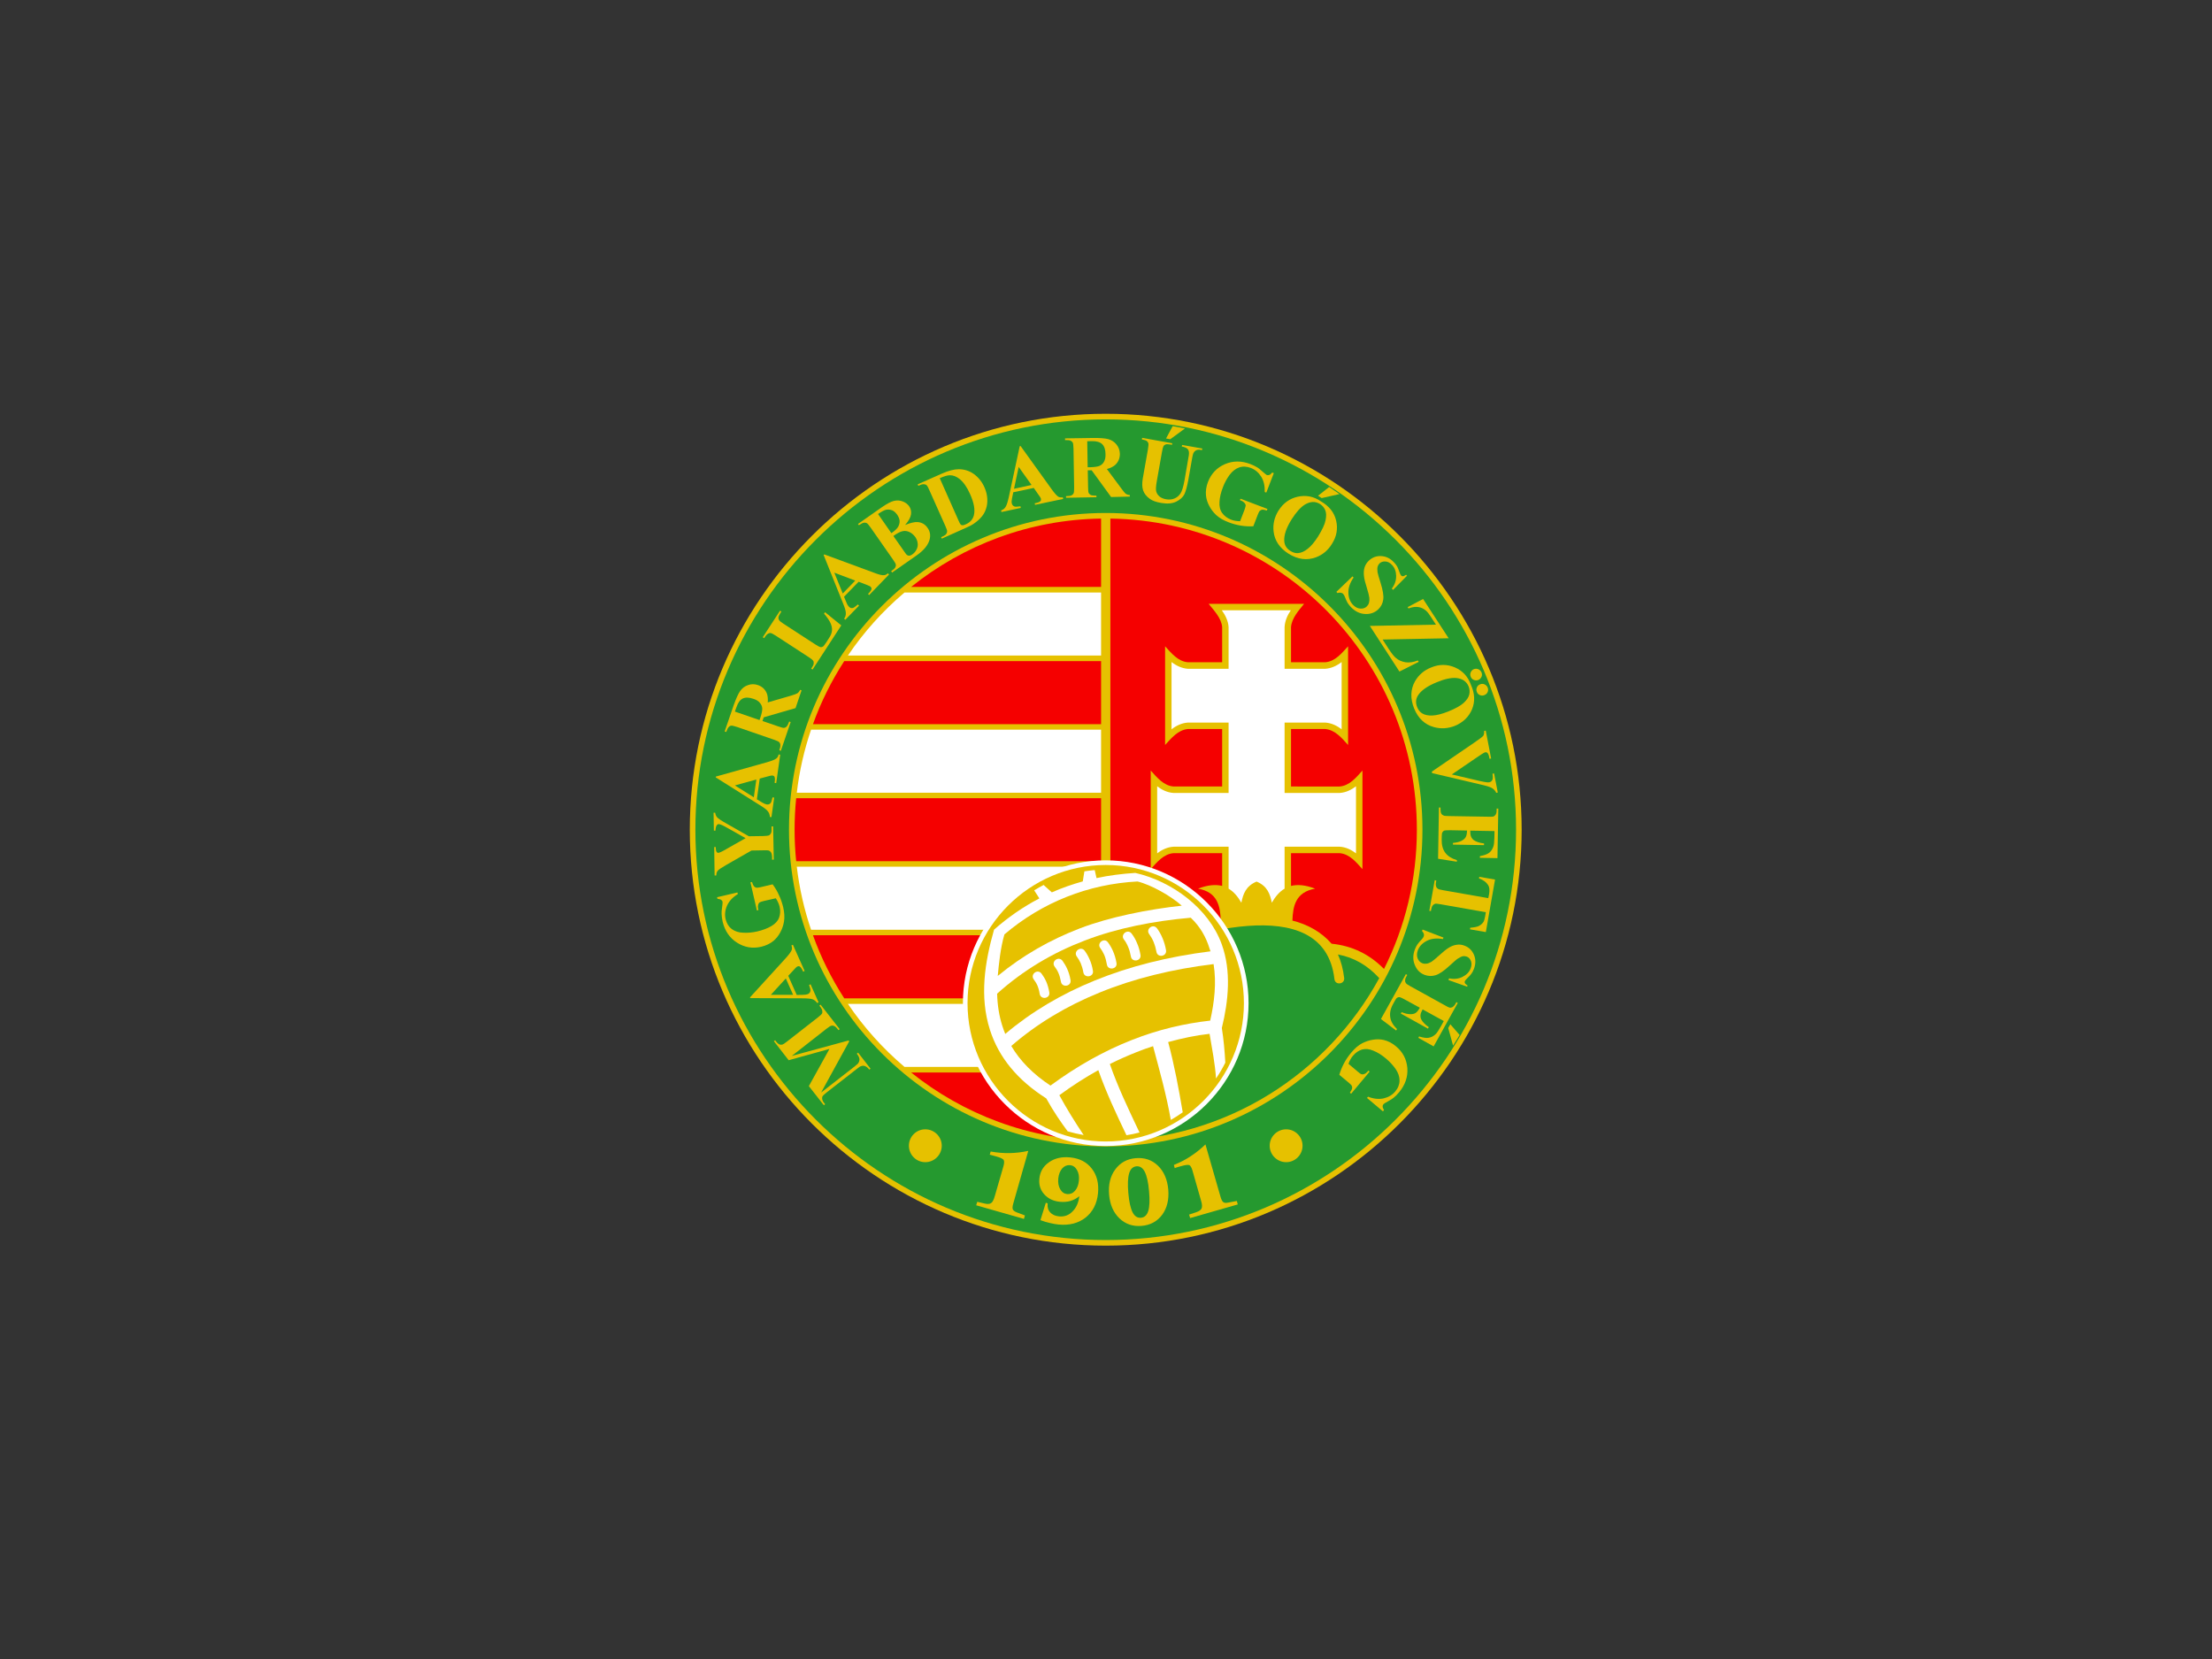 <?xml version="1.0" encoding="UTF-8" standalone="no"?>
<svg
   xmlns:dc="http://purl.org/dc/elements/1.1/"
   xmlns:cc="http://creativecommons.org/ns#"
   xmlns:rdf="http://www.w3.org/1999/02/22-rdf-syntax-ns#"
   xmlns:svg="http://www.w3.org/2000/svg"
   xmlns="http://www.w3.org/2000/svg"
   viewBox="0 0 1066.667 800"
   height="800"
   width="1066.667"
   xml:space="preserve"
   id="svg2"
   version="1.1"><rect x="0" y="0" width="1066.667" height="800" fill="#333333" stroke="none"/><defs
     id="defs6"><clipPath
       id="clipPath18"
       clipPathUnits="userSpaceOnUse"><path
         id="path16"
         d="M 0,600 H 800 V 0 H 0 Z" /></clipPath></defs><g
     transform="matrix(1.333,0,0,-1.333,0,800)"
     id="g10"><g
       id="g12"><g
         clip-path="url(#clipPath18)"
         id="g14"><g
           transform="translate(400,149.534)"
           id="g20"><path
             id="path22"
             style="fill:#e6c100;fill-opacity:1;fill-rule:nonzero;stroke:none"
             d="m 0,0 c 82.857,0 150.465,67.608 150.465,150.466 0,82.857 -67.608,150.466 -150.465,150.466 -82.857,0 -150.465,-67.609 -150.465,-150.466 C -150.465,67.608 -82.857,0 0,0" /></g><g
           transform="translate(400,151.56)"
           id="g24"><path
             id="path26"
             style="fill:#25992f;fill-opacity:1;fill-rule:nonzero;stroke:none"
             d="m 0,0 c 81.749,0 148.441,66.691 148.441,148.44 0,81.749 -66.692,148.441 -148.441,148.441 -81.749,0 -148.44,-66.692 -148.44,-148.441 C -148.44,66.691 -81.749,0 0,0" /></g><g
           transform="translate(400,185.422)"
           id="g28"><path
             id="path30"
             style="fill:#e6c100;fill-opacity:1;fill-rule:nonzero;stroke:none"
             d="m 0,0 c 63.099,0 114.578,51.479 114.578,114.578 0,63.099 -51.479,114.579 -114.578,114.579 -63.098,0 -114.579,-51.48 -114.579,-114.579 C -114.579,51.479 -63.098,0 0,0" /></g><g
           transform="translate(498.947,246.303)"
           id="g32"><path
             id="path34"
             style="fill:#25992f;fill-opacity:1;fill-rule:nonzero;stroke:none"
             d="M 0,0 C -18.842,-34.587 -55.264,-58.206 -97.266,-58.855 V 6.077 c 1.873,0.535 4.358,1.339 7.3,2.331 18.459,6.345 69.94,24.537 73.761,-8.789 0.267,-2.294 3.784,-1.873 3.517,0.42 -0.382,3.248 -1.147,6.076 -2.255,8.523 C -8.98,7.453 -4.127,4.51 0,0" /></g><g
           transform="translate(401.682,412.553)"
           id="g36"><path
             id="path38"
             style="fill:#f50000;fill-opacity:1;fill-rule:nonzero;stroke:none"
             d="m 0,0 c 61.379,-0.917 110.871,-50.983 110.871,-112.553 0,-18.115 -4.28,-35.239 -11.885,-50.372 -5.236,5.312 -11.504,8.37 -18.957,9.134 -3.783,4.319 -8.636,6.957 -14.179,8.371 0.191,5.121 1.07,10.279 8.216,11.541 -3.552,1.377 -6.381,1.566 -8.712,0.994 v 11.847 h 17.542 c 3.63,-0.267 6.038,-3.287 8.293,-5.77 v 35.657 c -2.255,-2.484 -4.663,-5.503 -8.293,-5.771 H 65.354 v 20.791 h 12.344 c 3.63,-0.306 6.038,-3.287 8.294,-5.771 v 35.696 c -2.294,-2.484 -4.664,-5.503 -8.294,-5.771 H 65.354 v 12.727 c 0.267,3.248 2.79,6.038 4.738,8.408 H 35.543 c 1.912,-2.37 4.625,-5.16 4.893,-8.408 V -51.977 H 28.091 c -3.631,0.268 -6.001,3.287 -8.294,5.771 v -35.696 c 2.293,2.484 4.663,5.465 8.294,5.771 H 40.436 V -96.922 H 22.893 c -3.631,0.268 -6.039,3.287 -8.293,5.771 v -35.657 c 2.254,2.483 4.662,5.503 8.293,5.77 h 17.543 v -11.847 c -2.332,0.572 -5.161,0.383 -8.715,-0.994 7.147,-1.262 8.026,-6.459 8.217,-11.58 -12.536,-2.14 -25.11,-6.23 -33.708,-9.058 -2.447,-0.765 -4.548,-1.452 -6.23,-1.987 z" /></g><g
           transform="translate(329.602,387.826)"
           id="g40"><path
             id="path42"
             style="fill:#f50000;fill-opacity:1;fill-rule:nonzero;stroke:none"
             d="M 0,0 C 18.88,15.134 42.728,24.345 68.717,24.727 V 0 Z" /></g><g
           transform="translate(306.747,363.022)"
           id="g44"><path
             id="path46"
             style="fill:#ffffff;fill-opacity:1;fill-rule:nonzero;stroke:none"
             d="M 0,0 C 5.733,8.484 12.65,16.166 20.447,22.778 H 91.572 V 0 Z" /></g><g
           transform="translate(294.097,338.18)"
           id="g48"><path
             id="path50"
             style="fill:#f50000;fill-opacity:1;fill-rule:nonzero;stroke:none"
             d="m 0,0 c 2.904,8.103 6.726,15.708 11.313,22.816 h 92.909 l 0,-22.816 z" /></g><g
           transform="translate(288.25,313.377)"
           id="g52"><path
             id="path54"
             style="fill:#ffffff;fill-opacity:1;fill-rule:nonzero;stroke:none"
             d="M 0,0 C 0.917,7.873 2.675,15.517 5.16,22.816 H 110.069 V 0 Z" /></g><g
           transform="translate(288.021,288.611)"
           id="g56"><path
             id="path58"
             style="fill:#f50000;fill-opacity:1;fill-rule:nonzero;stroke:none"
             d="m 0,0 c -0.382,3.745 -0.573,7.566 -0.573,11.389 0,3.821 0.191,7.643 0.573,11.389 H 110.298 V 0 Z" /></g><g
           transform="translate(293.409,263.808)"
           id="g60"><path
             id="path62"
             style="fill:#ffffff;fill-opacity:1;fill-rule:nonzero;stroke:none"
             d="M 0,0 C -2.484,7.3 -4.242,14.942 -5.16,22.815 H 104.91 V 0 Z" /></g><g
           transform="translate(305.41,239.004)"
           id="g64"><path
             id="path66"
             style="fill:#f50000;fill-opacity:1;fill-rule:nonzero;stroke:none"
             d="M 0,0 C -4.586,7.108 -8.408,14.715 -11.313,22.816 H 92.909 L 92.909,0 Z" /></g><g
           transform="translate(327.194,214.199)"
           id="g68"><path
             id="path70"
             style="fill:#ffffff;fill-opacity:1;fill-rule:nonzero;stroke:none"
             d="M 0,0 C -7.797,6.613 -14.714,14.295 -20.447,22.779 H 71.125 V 0 Z" /></g><g
           transform="translate(398.319,187.447)"
           id="g72"><path
             id="path74"
             style="fill:#f50000;fill-opacity:1;fill-rule:nonzero;stroke:none"
             d="M 0,0 C -25.989,0.382 -49.837,9.592 -68.717,24.727 H 0 Z" /></g><g
           transform="translate(400,185.574)"
           id="g76"><path
             id="path78"
             style="fill:#ffffff;fill-opacity:1;fill-rule:nonzero;stroke:none"
             d="m 0,0 c 28.436,0 51.672,23.199 51.672,51.671 0,28.434 -23.236,51.672 -51.672,51.672 -28.435,0 -51.671,-23.238 -51.671,-51.672 C -51.671,23.199 -28.435,0 0,0" /></g><g
           transform="translate(400,187.217)"
           id="g80"><path
             id="path82"
             style="fill:#e6c100;fill-opacity:1;fill-rule:nonzero;stroke:none"
             d="m 0,0 c 27.518,0 49.99,22.473 49.99,50.028 0,27.517 -22.472,49.99 -49.99,49.99 -27.517,0 -49.99,-22.473 -49.99,-49.99 C -49.99,22.473 -27.517,0 0,0" /></g><g
           transform="translate(410.701,284.369)"
           id="g84"><path
             id="path86"
             style="fill:#ffffff;fill-opacity:1;fill-rule:nonzero;stroke:none"
             d="m 0,0 c 13.186,-2.981 26.562,-12.766 31.263,-25.799 3.516,-9.706 2.446,-20.484 0.038,-30.306 0.65,-4.088 1.032,-8.332 1.262,-12.536 -0.995,-1.987 -2.103,-3.898 -3.364,-5.732 -0.344,5.427 -1.453,10.816 -2.332,16.166 -5.083,-0.572 -9.783,-1.566 -14.981,-2.981 2.255,-8.408 3.822,-16.855 5.274,-25.416 -1.375,-0.994 -2.828,-1.91 -4.318,-2.751 -1.567,9.019 -4.052,17.81 -6.421,26.676 -2.141,-0.687 -3.86,-1.3 -6.038,-2.178 -3.172,-1.261 -6.383,-2.675 -9.594,-4.281 2.867,-8.216 6.574,-15.974 10.242,-23.733 l 0.498,-1.031 c -1.567,-0.421 -3.134,-0.727 -4.74,-0.994 v 0.038 c -3.631,7.605 -7.261,15.249 -10.165,23.504 -4.701,-2.599 -9.402,-5.619 -14.103,-9.058 2.675,-4.93 5.656,-9.707 8.79,-14.408 -1.949,0.343 -3.898,0.802 -5.77,1.338 -2.255,3.019 -5.007,6.955 -7.759,11.923 -10.395,6.612 -17.16,14.791 -20.37,24.804 -3.822,12.001 -1.873,24.422 1.49,36.232 4.969,4.394 10.51,8.254 16.396,11.312 l -1.873,2.904 c 1.108,0.688 2.255,1.338 3.402,1.95 l 2.981,-2.676 c 3.63,1.605 7.376,2.904 11.197,3.975 l 0.574,3.63 c 1.261,0.192 2.484,0.344 3.745,0.459 l 0.65,-2.904 C -9.593,-0.918 -4.893,-0.306 0,0" /></g><g
           transform="translate(365.833,221.767)"
           id="g88"><path
             id="path90"
             style="fill:#e6c100;fill-opacity:1;fill-rule:nonzero;stroke:none"
             d="m 0,0 c 3.21,-5.427 7.911,-10.204 14.179,-14.331 9.86,7.262 19.682,12.649 29.39,16.473 9.555,3.783 19.071,5.999 28.397,7.031 1.49,6.65 2.33,13.644 1.222,20.447 C 58.13,27.785 44.333,24.384 31.989,19.339 19.95,14.447 9.249,8.026 0,0" /></g><g
           transform="translate(360.711,240.685)"
           id="g92"><path
             id="path94"
             style="fill:#e6c100;fill-opacity:1;fill-rule:nonzero;stroke:none"
             d="m 0,0 c 0.115,-4.166 0.727,-8.026 1.873,-11.619 0.306,-0.993 0.688,-1.986 1.07,-2.943 9.44,7.988 20.294,14.409 32.409,19.339 12.573,5.121 26.562,8.637 41.849,10.548 -0.114,0.306 -0.229,0.65 -0.344,0.956 -1.299,4.281 -3.44,7.988 -6.803,11.198 C 56.64,26.294 43.377,23.733 31.607,19.186 20.141,14.791 9.517,8.561 0,0" /></g><g
           transform="translate(406.574,260.291)"
           id="g96"><path
             id="path98"
             style="fill:#ffffff;fill-opacity:1;fill-rule:nonzero;stroke:none"
             d="M 0,0 C -1.377,1.835 1.414,3.975 2.789,2.141 3.516,1.186 4.242,0 4.814,-1.452 5.35,-2.675 5.732,-4.051 6,-5.58 6.383,-7.873 2.865,-8.408 2.521,-6.115 2.292,-4.854 1.986,-3.745 1.566,-2.752 1.107,-1.643 0.572,-0.687 0,0" /></g><g
           transform="translate(363.349,262.126)"
           id="g100"><path
             id="path102"
             style="fill:#e6c100;fill-opacity:1;fill-rule:nonzero;stroke:none"
             d="m 0,0 c -1.452,-5.007 -1.987,-10.625 -2.408,-15.021 9.096,7.492 19.033,13.11 29.696,17.2 10.893,4.165 24.69,6.879 36.881,8.217 -4.014,3.553 -11.122,7.566 -16.014,8.751 C 30.384,18.229 13.644,11.618 0,0" /></g><g
           transform="translate(415.746,262.202)"
           id="g104"><path
             id="path106"
             style="fill:#ffffff;fill-opacity:1;fill-rule:nonzero;stroke:none"
             d="M 0,0 C -1.414,1.835 1.338,3.975 2.79,2.141 3.479,1.223 4.242,-0.038 4.854,-1.567 5.389,-2.828 5.809,-4.28 6.076,-5.81 6.42,-8.103 2.943,-8.638 2.599,-6.345 2.369,-5.083 2.025,-3.898 1.605,-2.866 1.108,-1.682 0.535,-0.726 0,0" /></g><g
           transform="translate(398.051,257.157)"
           id="g108"><path
             id="path110"
             style="fill:#ffffff;fill-opacity:1;fill-rule:nonzero;stroke:none"
             d="M 0,0 C -1.414,1.835 1.414,3.937 2.752,2.103 3.402,1.224 4.051,0.153 4.586,-1.07 5.121,-2.331 5.58,-3.745 5.848,-5.389 6.23,-7.644 2.713,-8.179 2.37,-5.924 2.141,-4.586 1.834,-3.438 1.414,-2.446 0.994,-1.49 0.497,-0.687 0,0" /></g><g
           transform="translate(389.528,254.138)"
           id="g112"><path
             id="path114"
             style="fill:#ffffff;fill-opacity:1;fill-rule:nonzero;stroke:none"
             d="M 0,0 C -1.337,1.835 1.491,3.937 2.866,2.064 3.516,1.185 4.127,0.153 4.625,-1.031 5.159,-2.178 5.58,-3.554 5.847,-5.196 6.229,-7.452 2.713,-7.987 2.37,-5.694 2.14,-4.395 1.796,-3.325 1.414,-2.407 0.994,-1.49 0.535,-0.726 0,0" /></g><g
           transform="translate(381.502,250.508)"
           id="g116"><path
             id="path118"
             style="fill:#ffffff;fill-opacity:1;fill-rule:nonzero;stroke:none"
             d="M 0,0 C -1.338,1.872 1.491,3.936 2.866,2.063 3.516,1.146 4.089,0.229 4.586,-0.918 5.083,-2.026 5.503,-3.325 5.771,-4.931 6.153,-7.224 2.637,-7.758 2.293,-5.466 2.064,-4.205 1.758,-3.173 1.376,-2.294 0.994,-1.414 0.535,-0.688 0,0" /></g><g
           transform="translate(373.935,245.883)"
           id="g120"><path
             id="path122"
             style="fill:#ffffff;fill-opacity:1;fill-rule:nonzero;stroke:none"
             d="M 0,0 C -1.337,1.911 1.529,3.937 2.867,2.025 3.516,1.146 4.051,0.268 4.548,-0.841 5.007,-1.911 5.389,-3.133 5.656,-4.738 6.039,-6.994 2.561,-7.529 2.179,-5.274 1.987,-4.013 1.682,-3.02 1.338,-2.217 0.994,-1.414 0.535,-0.727 0,0" /></g><g
           transform="translate(334.723,179.727)"
           id="g124"><path
             id="path126"
             style="fill:#e6c100;fill-opacity:1;fill-rule:nonzero;stroke:none"
             d="m 0,0 c 3.287,0 5.962,2.676 5.962,5.963 0,3.248 -2.675,5.924 -5.962,5.924 -3.287,0 -5.924,-2.676 -5.924,-5.924 C -5.924,2.676 -3.287,0 0,0" /></g><g
           transform="translate(465.277,179.727)"
           id="g128"><path
             id="path130"
             style="fill:#e6c100;fill-opacity:1;fill-rule:nonzero;stroke:none"
             d="m 0,0 c 3.287,0 5.924,2.676 5.924,5.963 0,3.248 -2.637,5.924 -5.924,5.924 -3.287,0 -5.963,-2.676 -5.963,-5.924 C -5.963,2.676 -3.287,0 0,0" /></g><g
           transform="translate(464.704,278.674)"
           id="g132"><path
             id="path134"
             style="fill:#ffffff;fill-opacity:1;fill-rule:nonzero;stroke:none"
             d="m 0,0 c -1.874,-1.107 -3.364,-2.904 -4.625,-5.082 -0.611,3.096 -1.604,6.038 -5.503,7.644 -3.898,-1.606 -4.893,-4.548 -5.504,-7.644 -1.261,2.178 -2.752,3.975 -4.624,5.082 v 15.174 h -19.912 c -2.179,-0.115 -4.204,-1.07 -5.923,-2.408 v 24.268 c 1.682,-1.299 3.668,-2.255 5.847,-2.408 h 0.076 19.912 V 60.08 h -14.676 -0.077 c -2.178,-0.153 -4.203,-1.109 -5.885,-2.446 v 24.345 c 1.719,-1.338 3.746,-2.293 5.962,-2.446 h 14.676 v 15.096 c -0.114,2.179 -1.184,4.319 -2.446,6.077 H 2.255 C 1.032,98.948 0.114,96.808 0,94.629 V 79.533 h 14.676 c 2.216,0.153 4.241,1.108 5.962,2.446 V 57.634 c -1.682,1.337 -3.707,2.293 -5.886,2.446 H 14.676 0 V 34.626 h 19.911 0.076 c 2.18,0.153 4.166,1.109 5.848,2.408 V 12.766 c -1.719,1.338 -3.745,2.293 -5.924,2.408 L 0,15.174 Z" /></g><g
           transform="translate(353.144,164.134)"
           id="g136"><path
             id="path138"
             style="fill:#e6c100;fill-opacity:1;fill-rule:nonzero;stroke:none"
             d="M 0,0 0.382,1.262 2.981,0.649 C 4.013,0.382 4.815,0.421 5.35,0.765 5.886,1.07 6.344,1.949 6.726,3.325 L 9.86,14.141 c 0.306,1.069 0.306,1.835 0.077,2.255 -0.268,0.419 -1.185,0.84 -2.79,1.299 -0.612,0.192 -1.07,0.306 -1.376,0.382 -0.306,0.076 -0.612,0.152 -0.879,0.229 l 0.344,1.147 c 2.293,-0.42 4.586,-0.611 6.841,-0.573 2.216,0.038 4.509,0.306 6.764,0.803 L 13.415,0.649 c -0.306,-1.031 -0.344,-1.757 -0.153,-2.177 0.191,-0.383 0.688,-0.765 1.49,-1.071 l 2.867,-1.07 -0.345,-1.261 z" /></g><g
           transform="translate(390.293,173.039)"
           id="g140"><path
             id="path142"
             style="fill:#e6c100;fill-opacity:1;fill-rule:nonzero;stroke:none"
             d="M 0,0 C 0.153,1.528 -0.076,2.79 -0.687,3.859 -1.299,4.93 -2.14,5.503 -3.21,5.618 -4.28,5.694 -5.236,5.312 -6.038,4.434 -6.803,3.516 -7.299,2.331 -7.452,0.841 c -0.153,-1.568 0.076,-2.866 0.687,-3.937 0.612,-1.07 1.453,-1.644 2.523,-1.758 1.108,-0.077 2.064,0.305 2.828,1.185 C -0.611,-2.752 -0.153,-1.529 0,0 m 0.153,-5.618 c -0.956,-0.803 -2.064,-1.376 -3.211,-1.72 -1.184,-0.345 -2.445,-0.421 -3.783,-0.306 -2.408,0.229 -4.281,1.147 -5.695,2.713 -1.414,1.568 -1.986,3.478 -1.757,5.657 0.229,2.522 1.414,4.509 3.516,5.961 2.064,1.454 4.624,2.027 7.681,1.721 3.364,-0.345 5.963,-1.681 7.797,-4.09 1.835,-2.369 2.561,-5.35 2.216,-8.904 -0.381,-3.746 -1.872,-6.65 -4.471,-8.753 -2.637,-2.063 -5.885,-2.904 -9.86,-2.522 -0.956,0.115 -1.987,0.267 -3.02,0.535 -1.069,0.229 -2.216,0.573 -3.477,1.032 l 1.949,6.306 0.688,-0.229 -0.039,-0.191 c -0.114,-1.262 0.191,-2.293 0.956,-3.096 0.726,-0.803 1.796,-1.262 3.172,-1.414 1.873,-0.191 3.516,0.382 4.854,1.758 1.375,1.338 2.216,3.21 2.484,5.542" /></g><g
           transform="translate(411.121,178.236)"
           id="g144"><path
             id="path146"
             style="fill:#e6c100;fill-opacity:1;fill-rule:nonzero;stroke:none"
             d="m 0,0 c -1.26,-0.114 -2.178,-0.955 -2.637,-2.522 -0.496,-1.605 -0.572,-3.976 -0.304,-7.147 0.266,-3.172 0.801,-5.504 1.527,-6.956 0.727,-1.452 1.758,-2.102 3.059,-1.987 1.26,0.114 2.139,0.917 2.636,2.484 0.459,1.528 0.573,3.899 0.268,7.147 C 4.281,-5.809 3.746,-3.479 3.02,-2.025 2.293,-0.573 1.262,0.115 0,0 M -0.268,2.943 C 2.905,3.211 5.58,2.332 7.76,0.229 c 2.178,-2.102 3.4,-4.968 3.744,-8.598 0.306,-3.67 -0.42,-6.689 -2.178,-9.135 -1.797,-2.408 -4.281,-3.783 -7.453,-4.051 -3.133,-0.267 -5.809,0.612 -8.025,2.713 -2.179,2.103 -3.44,4.931 -3.746,8.6 -0.306,3.631 0.42,6.687 2.216,9.096 1.797,2.445 4.243,3.822 7.414,4.089" /></g><g
           transform="translate(430.536,159.51)"
           id="g148"><path
             id="path150"
             style="fill:#e6c100;fill-opacity:1;fill-rule:nonzero;stroke:none"
             d="M 0,0 -0.382,1.261 2.179,2.102 C 3.211,2.445 3.86,2.904 4.128,3.439 4.396,4.013 4.357,5.006 3.937,6.344 L 0.841,17.198 c -0.306,1.07 -0.688,1.72 -1.108,1.949 -0.459,0.191 -1.491,0.077 -3.058,-0.382 -0.649,-0.191 -1.108,-0.306 -1.375,-0.382 -0.307,-0.115 -0.612,-0.192 -0.879,-0.307 l -0.307,1.148 c 2.18,0.878 4.242,1.911 6.115,3.172 1.874,1.223 3.631,2.637 5.313,4.242 L 11.007,7.644 c 0.306,-1.033 0.65,-1.682 1.033,-1.912 0.381,-0.267 0.993,-0.305 1.834,-0.114 l 3.02,0.573 0.343,-1.261 z" /></g><g
           transform="translate(535.943,356.907)"
           id="g152"><path
             id="path154"
             style="fill:#e6c100;fill-opacity:1;fill-rule:nonzero;stroke:none"
             d="m 0,0 c 0.229,-0.535 0.229,-1.07 0,-1.605 -0.268,-0.535 -0.613,-0.917 -1.186,-1.146 -0.535,-0.192 -1.07,-0.192 -1.605,0.038 -0.535,0.229 -0.917,0.611 -1.107,1.146 -0.23,0.535 -0.23,1.07 0,1.605 0.228,0.535 0.611,0.918 1.146,1.147 0.535,0.191 1.07,0.191 1.606,-0.039 C -0.613,0.917 -0.23,0.535 0,0" /></g><g
           transform="translate(538.16,351.442)"
           id="g156"><path
             id="path158"
             style="fill:#e6c100;fill-opacity:1;fill-rule:nonzero;stroke:none"
             d="m 0,0 c 0.229,-0.574 0.229,-1.109 0,-1.644 -0.23,-0.535 -0.611,-0.879 -1.186,-1.108 -0.535,-0.229 -1.07,-0.229 -1.605,0 -0.535,0.229 -0.916,0.611 -1.107,1.147 -0.231,0.535 -0.231,1.069 0,1.643 0.228,0.535 0.611,0.879 1.146,1.108 0.535,0.229 1.07,0.229 1.604,0 C -0.611,0.917 -0.23,0.535 0,0" /></g><g
           transform="translate(532.121,352.397)"
           id="g160"><path
             id="path162"
             style="fill:#e6c100;fill-opacity:1;fill-rule:nonzero;stroke:none"
             d="m 0,0 c 1.414,-3.134 1.527,-6.077 0.383,-8.867 -1.186,-2.752 -3.249,-4.738 -6.192,-5.962 -2.523,-0.993 -5.045,-1.146 -7.568,-0.458 -3.324,0.917 -5.732,3.172 -7.185,6.764 -1.414,3.555 -1.336,6.841 0.306,9.784 1.299,2.293 3.248,4.013 5.886,5.045 2.942,1.223 5.809,1.185 8.599,0 C -2.98,5.083 -1.07,2.981 0,0 m -0.841,-0.573 c -0.764,1.834 -2.255,2.828 -4.471,3.057 -1.834,0.153 -4.205,-0.343 -7.032,-1.528 -3.402,-1.376 -5.695,-2.981 -6.842,-4.816 -0.802,-1.3 -0.878,-2.675 -0.267,-4.204 0.382,-0.994 0.994,-1.72 1.758,-2.217 0.955,-0.611 2.216,-0.879 3.822,-0.802 1.566,0.076 3.439,0.573 5.656,1.452 2.637,1.07 4.51,2.102 5.617,3.134 1.11,1.032 1.759,2.026 1.989,2.981 0.228,0.994 0.152,1.949 -0.23,2.943" /></g><g
           transform="translate(428.664,445.154)"
           id="g164"><path
             id="path166"
             style="fill:#e6c100;fill-opacity:1;fill-rule:nonzero;stroke:none"
             d="m 0,0 -5.312,-3.898 -1.53,0.267 2.408,4.471 z" /></g><g
           transform="translate(413.185,441.752)"
           id="g168"><path
             id="path170"
             style="fill:#e6c100;fill-opacity:1;fill-rule:nonzero;stroke:none"
             d="m 0,0 10.893,-1.949 -0.116,-0.573 -0.535,0.114 C 9.439,-2.293 8.867,-2.255 8.523,-2.37 8.179,-2.484 7.911,-2.675 7.721,-2.981 7.566,-3.249 7.338,-3.975 7.146,-5.198 L 5.312,-15.555 c -0.344,-1.873 -0.42,-3.172 -0.229,-3.821 0.19,-0.688 0.535,-1.262 1.146,-1.797 0.574,-0.497 1.376,-0.841 2.371,-1.032 1.145,-0.191 2.139,-0.114 3.056,0.268 0.879,0.344 1.606,0.955 2.18,1.796 0.572,0.841 1.031,2.37 1.451,4.624 l 1.49,8.638 c 0.192,0.917 0.192,1.605 0.077,2.064 -0.114,0.42 -0.344,0.764 -0.612,0.955 -0.42,0.344 -1.07,0.573 -1.91,0.726 l 0.114,0.573 7.3,-1.299 -0.115,-0.573 -0.42,0.076 C 20.6,-4.242 20.104,-4.28 19.683,-4.433 19.224,-4.625 18.88,-4.93 18.612,-5.389 18.422,-5.694 18.268,-6.268 18.115,-7.146 l -1.414,-8.027 c -0.459,-2.484 -0.955,-4.242 -1.451,-5.274 -0.536,-1.032 -1.492,-1.911 -2.943,-2.636 -1.414,-0.689 -3.248,-0.841 -5.428,-0.459 -1.834,0.305 -3.21,0.802 -4.127,1.49 -1.223,0.879 -2.025,1.911 -2.408,3.057 -0.383,1.147 -0.42,2.599 -0.115,4.357 L 2.064,-4.28 c 0.191,1.184 0.268,1.949 0.191,2.293 -0.077,0.305 -0.268,0.573 -0.573,0.841 -0.307,0.229 -0.918,0.42 -1.797,0.573 z" /></g><g
           transform="translate(300.059,220.697)"
           id="g172"><path
             id="path174"
             style="fill:#e6c100;fill-opacity:1;fill-rule:nonzero;stroke:none"
             d="m 0,0 -14.752,-4.09 -5.351,6.879 0.459,0.345 0.42,-0.535 c 0.382,-0.497 0.803,-0.841 1.185,-0.994 0.306,-0.115 0.611,-0.115 0.994,-0.039 0.267,0.077 0.84,0.42 1.643,1.071 l 11.16,8.715 c 0.879,0.686 1.376,1.146 1.529,1.414 0.152,0.266 0.191,0.572 0.114,0.992 -0.038,0.422 -0.267,0.842 -0.611,1.338 L -3.669,15.631 -3.21,16.014 3.707,7.146 3.249,6.803 2.828,7.338 C 2.408,7.873 2.025,8.178 1.605,8.332 1.337,8.445 0.994,8.484 0.612,8.369 0.344,8.332 -0.191,7.949 -1.07,7.299 L -13.605,-2.523 6.917,3.057 7.146,2.751 -3.02,-15.785 8.905,-6.498 c 0.803,0.65 1.299,1.07 1.452,1.262 0.344,0.459 0.497,0.955 0.497,1.528 -0.038,0.536 -0.344,1.224 -0.956,1.987 l 0.459,0.383 4.51,-5.808 -0.459,-0.344 -0.114,0.152 c -0.306,0.382 -0.612,0.688 -0.994,0.917 -0.383,0.23 -0.764,0.345 -1.108,0.345 -0.344,0 -0.765,-0.115 -1.223,-0.345 -0.077,-0.038 -0.535,-0.383 -1.261,-0.956 l -10.74,-8.369 c -0.841,-0.688 -1.338,-1.147 -1.49,-1.376 -0.115,-0.268 -0.153,-0.612 -0.115,-1.032 0.076,-0.382 0.267,-0.84 0.65,-1.299 l 0.42,-0.535 -0.458,-0.382 -5.428,6.917 z" /></g><g
           transform="translate(284.275,246.189)"
           id="g176"><path
             id="path178"
             style="fill:#e6c100;fill-opacity:1;fill-rule:nonzero;stroke:none"
             d="m 0,0 -5.427,-5.924 h 8.064 z m 0.879,0.956 3.058,-6.918 2.292,0.038 c 0.765,0 1.338,0.114 1.759,0.268 0.535,0.267 0.84,0.649 0.917,1.222 0.038,0.345 -0.115,1.033 -0.497,2.065 l 0.535,0.267 2.905,-6.536 -0.535,-0.228 c -0.421,0.65 -0.994,1.107 -1.644,1.337 C 8.981,-7.3 7.72,-7.185 5.962,-7.185 l -18.803,0.077 -0.115,0.267 L 0,7.376 c 1.223,1.376 1.911,2.332 2.14,2.943 0.153,0.459 0.115,1.032 -0.115,1.644 L 2.561,12.192 6.803,2.714 6.268,2.446 6.077,2.866 C 5.732,3.631 5.389,4.09 5.045,4.319 4.777,4.472 4.51,4.472 4.242,4.356 4.051,4.28 3.898,4.166 3.746,4.013 3.669,3.937 3.363,3.669 2.866,3.096 Z" /></g><g
           transform="translate(259.394,275.578)"
           id="g180"><path
             id="path182"
             style="fill:#e6c100;fill-opacity:1;fill-rule:nonzero;stroke:none"
             d="M 0,0 7.376,1.721 7.529,1.147 C 5.656,0 4.357,-1.414 3.631,-3.02 2.905,-4.625 2.713,-6.268 3.096,-7.91 c 0.382,-1.568 1.108,-2.752 2.216,-3.593 1.147,-0.841 2.523,-1.3 4.205,-1.338 1.681,-0.076 3.324,0.076 5.006,0.458 1.988,0.459 3.707,1.11 5.083,1.911 1.415,0.841 2.37,1.835 2.829,3.058 0.458,1.223 0.534,2.56 0.19,4.014 -0.114,0.496 -0.305,0.993 -0.535,1.528 -0.229,0.497 -0.496,0.993 -0.84,1.49 l -4.357,-0.993 c -0.803,-0.191 -1.338,-0.383 -1.529,-0.535 -0.229,-0.153 -0.382,-0.459 -0.497,-0.841 -0.115,-0.421 -0.115,-0.879 0,-1.376 L 14.982,-4.662 14.409,-4.777 12.077,5.39 12.65,5.504 c 0.23,-0.764 0.459,-1.261 0.688,-1.528 0.23,-0.268 0.536,-0.46 0.956,-0.537 0.191,-0.037 0.688,0.04 1.452,0.192 l 4.357,1.031 c 0.918,-1.223 1.682,-2.483 2.293,-3.897 0.65,-1.337 1.146,-2.828 1.529,-4.357 0.458,-1.987 0.535,-3.707 0.305,-5.16 -0.229,-1.414 -0.688,-2.751 -1.337,-3.936 -0.65,-1.224 -1.452,-2.216 -2.408,-3.058 -1.261,-1.031 -2.752,-1.758 -4.509,-2.178 -3.173,-0.726 -6.077,-0.229 -8.752,1.49 -2.676,1.682 -4.395,4.243 -5.198,7.568 -0.23,1.069 -0.344,2.025 -0.382,2.866 -0.039,0.497 0.038,1.262 0.19,2.37 0.153,1.109 0.192,1.758 0.153,1.948 -0.037,0.268 -0.229,0.536 -0.496,0.727 -0.268,0.191 -0.726,0.306 -1.338,0.383 z" /></g><g
           transform="translate(258.133,306.153)"
           id="g184"><path
             id="path186"
             style="fill:#e6c100;fill-opacity:1;fill-rule:nonzero;stroke:none"
             d="m 0,0 h 0.574 c 0.114,-0.688 0.343,-1.223 0.649,-1.605 0.459,-0.535 1.682,-1.338 3.67,-2.446 l 7.872,-4.471 5.16,0.076 c 1.108,0.038 1.834,0.115 2.102,0.228 0.229,0.115 0.496,0.345 0.687,0.69 0.192,0.343 0.307,0.801 0.268,1.375 v 1.185 h 0.573 l 0.23,-12.001 -0.612,-0.038 v 1.147 c -0.038,0.611 -0.152,1.146 -0.382,1.49 -0.153,0.267 -0.382,0.497 -0.764,0.65 -0.23,0.114 -0.918,0.153 -1.988,0.114 l -4.318,-0.077 -9.096,-5.197 c -1.797,-1.031 -2.867,-1.758 -3.172,-2.179 -0.307,-0.42 -0.459,-0.955 -0.459,-1.643 H 0.382 l -0.153,10.281 h 0.574 v -0.459 c 0.038,-0.611 0.114,-1.069 0.305,-1.299 0.191,-0.267 0.383,-0.383 0.574,-0.343 0.382,0 1.338,0.419 2.828,1.298 l 7.071,4.014 -6.574,3.707 C 3.401,-4.586 2.37,-4.127 1.835,-4.127 1.567,-4.127 1.338,-4.281 1.146,-4.548 0.879,-4.93 0.726,-5.58 0.688,-6.497 H 0.115 Z" /></g><g
           transform="translate(273.612,318.154)"
           id="g188"><path
             id="path190"
             style="fill:#e6c100;fill-opacity:1;fill-rule:nonzero;stroke:none"
             d="m 0,0 -7.758,-2.14 6.841,-4.28 z M 1.223,0.344 0.191,-7.147 2.14,-8.332 c 0.65,-0.382 1.185,-0.611 1.644,-0.688 0.573,-0.076 1.07,0.115 1.414,0.536 0.191,0.267 0.42,0.955 0.65,2.025 l 0.611,-0.077 -0.994,-7.07 -0.573,0.077 c -0.038,0.802 -0.267,1.452 -0.726,2.025 -0.42,0.574 -1.414,1.338 -2.943,2.255 L -14.676,0.764 -14.638,1.07 3.898,6.268 C 5.656,6.765 6.765,7.224 7.262,7.644 7.644,7.949 7.911,8.408 8.064,9.058 L 8.638,8.981 7.185,-1.299 6.612,-1.223 6.65,-0.803 C 6.765,0.038 6.727,0.612 6.574,0.994 6.421,1.261 6.191,1.376 5.886,1.453 c -0.191,0 -0.383,0 -0.612,-0.039 -0.076,0 -0.497,-0.115 -1.223,-0.306 z" /></g><g
           transform="translate(265.853,342.728)"
           id="g192"><path
             id="path194"
             style="fill:#e6c100;fill-opacity:1;fill-rule:nonzero;stroke:none"
             d="m 0,0 8.905,-3.058 0.306,0.879 C 9.669,-0.803 9.898,0.267 9.898,1.07 9.86,1.834 9.593,2.522 9.058,3.134 8.561,3.783 7.758,4.28 6.688,4.624 5.122,5.159 3.86,5.198 2.866,4.739 1.873,4.28 1.108,3.21 0.573,1.605 Z m 9.975,-3.402 5.694,-1.949 c 1.071,-0.382 1.797,-0.573 2.141,-0.535 0.306,0.038 0.649,0.191 0.917,0.497 0.268,0.267 0.573,0.879 0.917,1.796 l 0.535,-0.191 -3.554,-10.395 -0.573,0.191 c 0.344,0.955 0.458,1.605 0.382,2.026 -0.038,0.381 -0.191,0.687 -0.42,0.917 -0.23,0.229 -0.879,0.535 -1.988,0.917 L 0.841,-5.58 c -1.109,0.344 -1.797,0.535 -2.14,0.497 -0.345,-0.039 -0.65,-0.191 -0.918,-0.497 -0.305,-0.268 -0.611,-0.879 -0.917,-1.796 l -0.573,0.191 3.249,9.439 c 0.878,2.447 1.643,4.205 2.369,5.199 0.726,1.031 1.682,1.757 2.866,2.14 1.147,0.42 2.332,0.42 3.555,0 C 9.86,9.058 10.892,8.102 11.504,6.688 11.886,5.771 12,4.662 11.886,3.325 l 8.561,2.484 c 1.108,0.344 1.834,0.611 2.14,0.803 0.459,0.305 0.765,0.725 0.994,1.261 L 24.116,7.682 21.937,1.261 10.434,-2.064 Z" /></g><g
           transform="translate(298.454,378.692)"
           id="g196"><path
             id="path198"
             style="fill:#e6c100;fill-opacity:1;fill-rule:nonzero;stroke:none"
             d="m 0,0 5.885,-4.777 -10.395,-15.976 -0.497,0.306 0.382,0.612 c 0.344,0.496 0.535,0.993 0.535,1.414 0.039,0.343 -0.038,0.65 -0.267,0.955 -0.153,0.229 -0.688,0.65 -1.567,1.223 l -11.848,7.72 c -0.917,0.573 -1.528,0.918 -1.834,0.956 -0.306,0.076 -0.612,0 -0.994,-0.191 -0.344,-0.192 -0.688,-0.535 -1.032,-1.033 l -0.382,-0.611 -0.497,0.344 6.23,9.593 0.497,-0.306 -0.497,-0.802 c -0.344,-0.535 -0.535,-0.994 -0.573,-1.453 0,-0.306 0.076,-0.611 0.305,-0.955 0.153,-0.229 0.688,-0.65 1.567,-1.223 l 11.466,-7.453 c 0.917,-0.612 1.567,-0.917 1.872,-0.993 0.345,-0.039 0.65,0.038 0.994,0.267 0.192,0.153 0.573,0.688 1.147,1.529 l 0.955,1.49 c 0.65,0.956 0.994,1.873 1.07,2.714 0.077,0.879 -0.114,1.758 -0.535,2.713 -0.42,0.917 -1.185,2.064 -2.331,3.402 z" /></g><g
           transform="translate(309.384,390.119)"
           id="g200"><path
             id="path202"
             style="fill:#e6c100;fill-opacity:1;fill-rule:nonzero;stroke:none"
             d="m 0,0 -7.567,2.866 3.057,-7.529 z m 1.223,-0.42 -5.274,-5.428 0.879,-2.102 c 0.268,-0.726 0.611,-1.222 0.917,-1.528 0.421,-0.42 0.917,-0.574 1.452,-0.42 0.345,0.114 0.918,0.534 1.759,1.26 l 0.42,-0.42 -4.968,-5.121 -0.421,0.42 c 0.459,0.612 0.65,1.3 0.612,2.026 0,0.726 -0.344,1.911 -1.032,3.554 l -6.994,17.428 0.229,0.229 18.039,-6.65 c 1.682,-0.65 2.867,-0.955 3.516,-0.879 0.497,0 0.994,0.268 1.453,0.688 l 0.42,-0.42 -7.185,-7.453 -0.42,0.382 0.267,0.306 C 5.503,-3.937 5.81,-3.44 5.886,-3.02 5.924,-2.752 5.81,-2.484 5.58,-2.255 5.465,-2.14 5.312,-2.026 5.122,-1.949 5.007,-1.873 4.625,-1.72 3.937,-1.452 Z" /></g><g
           transform="translate(323.181,406.247)"
           id="g204"><path
             id="path206"
             style="fill:#e6c100;fill-opacity:1;fill-rule:nonzero;stroke:none"
             d="m 0,0 3.937,-5.618 0.459,-0.65 c 0.305,-0.497 0.687,-0.764 1.107,-0.84 0.383,-0.039 0.803,0.076 1.3,0.42 0.688,0.459 1.223,1.07 1.567,1.796 0.382,0.688 0.535,1.453 0.42,2.255 C 8.714,-1.834 8.408,-1.07 7.911,-0.344 7.3,0.459 6.612,1.07 5.771,1.453 4.93,1.834 4.089,1.949 3.249,1.72 2.408,1.529 1.3,0.956 0,0 M -0.726,1.032 C 0.535,1.873 1.338,2.675 1.72,3.325 2.102,4.013 2.293,4.739 2.255,5.465 2.217,6.153 1.911,6.917 1.376,7.72 0.803,8.485 0.229,9.02 -0.42,9.287 -1.07,9.555 -1.796,9.631 -2.561,9.517 -3.287,9.364 -4.318,8.829 -5.542,7.949 Z M 4.242,3.975 C 6.191,4.777 7.72,5.121 8.752,5.045 10.281,4.93 11.466,4.242 12.345,2.981 13.3,1.682 13.529,0.191 13.071,-1.414 12.498,-3.363 10.969,-5.236 8.484,-6.956 l -8.942,-6.267 -0.345,0.496 c 0.803,0.536 1.3,0.994 1.491,1.376 0.191,0.344 0.268,0.688 0.191,0.994 -0.038,0.344 -0.42,0.994 -1.07,1.911 L -8.179,2.981 c -0.688,0.956 -1.146,1.529 -1.452,1.682 -0.267,0.152 -0.612,0.191 -1.032,0.152 -0.382,-0.038 -0.994,-0.381 -1.796,-0.917 l -0.344,0.459 8.446,5.924 c 2.025,1.414 3.554,2.217 4.663,2.446 1.07,0.229 2.14,0.153 3.095,-0.229 C 4.396,12.115 5.16,11.542 5.732,10.739 6.306,9.898 6.535,8.905 6.382,7.835 6.229,6.727 5.542,5.465 4.242,3.975" /></g><g
           transform="translate(339.959,427.153)"
           id="g208"><path
             id="path210"
             style="fill:#e6c100;fill-opacity:1;fill-rule:nonzero;stroke:none"
             d="m 0,0 6.803,-15.326 c 0.344,-0.802 0.612,-1.299 0.764,-1.414 0.153,-0.153 0.344,-0.267 0.574,-0.267 0.344,-0.039 0.726,0.076 1.223,0.305 1.605,0.688 2.598,1.797 2.981,3.287 0.496,1.987 0.038,4.548 -1.376,7.682 C 9.86,-3.21 8.561,-1.376 7.109,-0.229 5.962,0.649 4.815,1.108 3.631,1.07 2.79,1.07 1.605,0.726 0,0 m 0.726,-21.861 -0.229,0.535 0.649,0.305 c 0.574,0.268 0.994,0.536 1.186,0.841 0.229,0.306 0.343,0.65 0.343,1.032 0,0.268 -0.229,0.879 -0.65,1.873 l -5.77,12.918 c -0.421,0.994 -0.765,1.605 -0.994,1.796 -0.191,0.229 -0.535,0.344 -0.917,0.382 -0.421,0.038 -0.879,-0.038 -1.453,-0.305 l -0.649,-0.268 -0.23,0.535 8.791,3.899 c 2.331,1.031 4.357,1.567 6.076,1.567 2.064,0 3.937,-0.612 5.542,-1.797 1.605,-1.185 2.867,-2.752 3.746,-4.739 0.611,-1.376 0.955,-2.752 1.031,-4.128 0.077,-1.337 -0.076,-2.56 -0.458,-3.63 -0.344,-1.071 -0.88,-2.064 -1.605,-2.905 -0.727,-0.879 -1.682,-1.72 -2.905,-2.561 -0.535,-0.382 -1.452,-0.879 -2.713,-1.414 z" /></g><g
           transform="translate(373.171,424.707)"
           id="g212"><path
             id="path214"
             style="fill:#e6c100;fill-opacity:1;fill-rule:nonzero;stroke:none"
             d="M 0,0 -4.663,6.536 -6.344,-1.376 Z M 0.802,-1.07 -6.612,-2.637 -7.07,-4.854 c -0.154,-0.764 -0.192,-1.337 -0.077,-1.796 0.115,-0.573 0.459,-0.955 0.994,-1.146 0.305,-0.115 1.031,-0.077 2.14,0.076 l 0.115,-0.573 -6.994,-1.491 -0.115,0.574 c 0.726,0.267 1.299,0.726 1.643,1.337 0.383,0.612 0.765,1.796 1.147,3.554 l 3.936,18.345 0.306,0.077 11.236,-15.632 c 1.071,-1.49 1.873,-2.369 2.408,-2.713 0.42,-0.23 0.956,-0.306 1.644,-0.23 l 0.114,-0.573 -10.166,-2.14 -0.115,0.573 0.421,0.077 c 0.803,0.153 1.337,0.42 1.643,0.688 0.191,0.229 0.229,0.496 0.191,0.802 -0.038,0.191 -0.114,0.382 -0.229,0.535 -0.038,0.115 -0.268,0.459 -0.726,1.071 z" /></g><g
           transform="translate(393.312,440.529)"
           id="g216"><path
             id="path218"
             style="fill:#e6c100;fill-opacity:1;fill-rule:nonzero;stroke:none"
             d="M 0,0 0.153,-9.402 H 1.07 c 1.452,0.038 2.56,0.191 3.287,0.459 0.726,0.305 1.299,0.802 1.682,1.49 0.42,0.726 0.611,1.643 0.573,2.752 0,1.643 -0.421,2.867 -1.185,3.631 -0.802,0.764 -2.026,1.146 -3.745,1.108 z m 0.191,-10.51 0.115,-6.039 c 0,-1.146 0.076,-1.872 0.229,-2.178 0.153,-0.306 0.42,-0.535 0.764,-0.727 0.383,-0.152 1.032,-0.229 2.026,-0.229 v -0.573 l -10.969,-0.191 -0.038,0.573 c 0.994,0.039 1.682,0.115 2.025,0.306 0.345,0.191 0.612,0.459 0.727,0.764 0.153,0.268 0.191,0.994 0.191,2.179 l -0.229,13.911 c -0.039,1.185 -0.115,1.911 -0.268,2.217 C -5.389,-0.229 -5.657,0.038 -6,0.191 -6.382,0.382 -7.032,0.458 -8.026,0.42 V 1.032 L 1.949,1.185 C 4.548,1.223 6.459,1.07 7.605,0.764 8.829,0.42 9.823,-0.229 10.586,-1.185 c 0.764,-0.956 1.186,-2.064 1.223,-3.363 0,-1.605 -0.535,-2.905 -1.642,-3.975 -0.727,-0.65 -1.758,-1.185 -3.059,-1.529 l 5.312,-7.147 c 0.689,-0.955 1.186,-1.528 1.454,-1.758 0.459,-0.305 0.955,-0.497 1.528,-0.497 v -0.573 l -6.765,-0.153 -7.032,9.67 z" /></g><g
           transform="translate(460.806,428.987)"
           id="g220"><path
             id="path222"
             style="fill:#e6c100;fill-opacity:1;fill-rule:nonzero;stroke:none"
             d="m 0,0 -2.714,-7.032 -0.573,0.191 c 0.077,2.178 -0.344,4.051 -1.261,5.541 -0.956,1.529 -2.179,2.561 -3.746,3.173 -1.528,0.573 -2.904,0.649 -4.242,0.19 -1.299,-0.458 -2.485,-1.376 -3.478,-2.713 -0.993,-1.376 -1.796,-2.828 -2.37,-4.395 -0.763,-1.949 -1.183,-3.707 -1.261,-5.351 -0.114,-1.605 0.192,-2.942 0.957,-4.013 0.763,-1.07 1.834,-1.872 3.209,-2.407 0.498,-0.191 0.994,-0.344 1.529,-0.421 0.574,-0.076 1.146,-0.153 1.758,-0.153 l 1.605,4.166 c 0.268,0.803 0.421,1.338 0.421,1.605 -0.038,0.268 -0.191,0.574 -0.459,0.88 -0.268,0.305 -0.649,0.572 -1.108,0.764 l -0.536,0.191 0.231,0.535 9.745,-3.707 -0.229,-0.574 c -0.765,0.23 -1.3,0.344 -1.645,0.306 -0.344,-0.038 -0.687,-0.229 -0.992,-0.497 -0.153,-0.153 -0.345,-0.611 -0.651,-1.337 l -1.605,-4.166 c -1.49,-0.077 -2.981,0 -4.471,0.229 -1.49,0.268 -3.019,0.65 -4.471,1.224 -1.912,0.725 -3.402,1.604 -4.472,2.598 -1.032,0.994 -1.911,2.102 -2.523,3.325 -0.649,1.185 -1.032,2.446 -1.184,3.707 -0.152,1.605 0.076,3.287 0.725,4.969 1.185,3.019 3.211,5.159 6.116,6.421 2.942,1.261 6,1.261 9.211,0.038 0.993,-0.383 1.834,-0.803 2.598,-1.262 0.382,-0.229 0.994,-0.726 1.834,-1.49 0.842,-0.726 1.338,-1.147 1.53,-1.223 0.267,-0.077 0.535,-0.077 0.878,0.038 0.306,0.077 0.651,0.382 1.071,0.879 z" /></g><g
           transform="translate(477.507,417.828)"
           id="g224"><path
             id="path226"
             style="fill:#e6c100;fill-opacity:1;fill-rule:nonzero;stroke:none"
             d="m 0,0 c -1.682,1.032 -3.478,0.955 -5.427,-0.191 -1.566,-0.956 -3.172,-2.752 -4.816,-5.351 -1.948,-3.096 -2.828,-5.733 -2.675,-7.911 0.115,-1.529 0.88,-2.714 2.255,-3.554 0.918,-0.574 1.834,-0.841 2.714,-0.764 1.145,0.076 2.331,0.611 3.554,1.604 1.223,0.956 2.484,2.484 3.746,4.472 1.49,2.446 2.408,4.357 2.675,5.847 0.305,1.491 0.268,2.676 -0.115,3.593 C 1.529,-1.338 0.88,-0.574 0,0 m 0.345,0.955 c 2.98,-1.72 4.814,-4.013 5.502,-6.955 0.689,-2.943 0.191,-5.771 -1.528,-8.447 -1.414,-2.331 -3.363,-3.936 -5.809,-4.854 -3.249,-1.184 -6.497,-0.764 -9.784,1.261 -3.248,2.026 -5.122,4.74 -5.503,8.065 -0.306,2.637 0.266,5.159 1.756,7.567 1.721,2.713 4.052,4.395 6.996,5.045 2.98,0.65 5.77,0.114 8.37,-1.682" /></g><g
           transform="translate(508.999,391.877)"
           id="g228"><path
             id="path230"
             style="fill:#e6c100;fill-opacity:1;fill-rule:nonzero;stroke:none"
             d="m 0,0 -5.045,-5.121 -0.459,0.458 C -4.396,-3.172 -3.898,-1.644 -3.937,0 -3.976,1.605 -4.472,2.905 -5.466,3.937 -6.191,4.701 -6.994,5.122 -7.835,5.16 -8.714,5.198 -9.401,4.968 -9.937,4.472 -10.28,4.127 -10.511,3.746 -10.624,3.325 -10.778,2.79 -10.778,2.064 -10.663,1.261 c 0.115,-0.611 0.459,-1.872 1.07,-3.745 0.84,-2.676 1.185,-4.701 0.994,-6.115 -0.191,-1.376 -0.765,-2.561 -1.797,-3.554 -1.298,-1.223 -2.904,-1.797 -4.777,-1.682 -1.91,0.077 -3.592,0.918 -5.121,2.484 -0.459,0.459 -0.842,0.994 -1.185,1.491 -0.305,0.535 -0.649,1.261 -0.994,2.178 -0.19,0.536 -0.421,0.879 -0.649,1.109 -0.191,0.229 -0.459,0.344 -0.842,0.42 -0.344,0.076 -0.764,0.038 -1.183,-0.115 l -0.421,0.421 5.846,5.618 0.383,-0.42 c -1.299,-1.912 -1.949,-3.784 -1.873,-5.542 0.039,-1.796 0.611,-3.249 1.682,-4.357 0.802,-0.841 1.72,-1.3 2.636,-1.338 0.957,-0.076 1.76,0.191 2.372,0.803 0.343,0.344 0.611,0.764 0.763,1.299 0.153,0.535 0.192,1.147 0.115,1.835 -0.076,0.688 -0.343,1.758 -0.802,3.248 -0.651,2.064 -1.071,3.631 -1.147,4.739 -0.115,1.07 -0.039,2.064 0.229,2.982 0.306,0.917 0.802,1.719 1.529,2.407 1.223,1.185 2.713,1.758 4.434,1.682 1.757,-0.077 3.287,-0.803 4.586,-2.179 0.496,-0.496 0.917,-1.032 1.261,-1.605 0.229,-0.459 0.496,-1.07 0.725,-1.796 0.267,-0.764 0.497,-1.223 0.689,-1.452 0.191,-0.191 0.381,-0.268 0.612,-0.268 0.228,0 0.648,0.153 1.183,0.535 z" /></g><g
           transform="translate(524.057,369.252)"
           id="g232"><path
             id="path234"
             style="fill:#e6c100;fill-opacity:1;fill-rule:nonzero;stroke:none"
             d="m 0,0 -23.887,-0.459 2.217,-3.439 c 1.07,-1.606 1.912,-2.676 2.524,-3.172 0.993,-0.88 2.177,-1.376 3.515,-1.606 1.375,-0.191 2.866,0 4.471,0.65 l 0.345,-0.497 -6.994,-3.516 -10.702,16.51 23.925,0.459 -1.758,2.675 c -0.65,1.032 -1.146,1.682 -1.414,1.949 -0.535,0.574 -1.108,0.994 -1.835,1.338 -0.688,0.306 -1.414,0.459 -2.216,0.459 -0.803,0 -1.72,-0.191 -2.714,-0.574 l -0.305,0.497 5.58,2.943 z" /></g><g
           transform="translate(541.828,313.453)"
           id="g236"><path
             id="path238"
             style="fill:#e6c100;fill-opacity:1;fill-rule:nonzero;stroke:none"
             d="M 0,0 -0.572,-0.115 C -0.84,0.611 -1.414,1.223 -2.217,1.681 -2.828,2.025 -4.166,2.446 -6.229,2.904 l -17.542,4.128 -0.077,0.535 15.326,10.472 c 1.872,1.261 2.942,2.102 3.249,2.446 0.267,0.382 0.38,0.955 0.343,1.796 l 0.575,0.115 1.949,-10.09 -0.574,-0.115 -0.077,0.345 c -0.154,0.917 -0.382,1.49 -0.689,1.796 -0.19,0.191 -0.457,0.267 -0.764,0.229 C -4.701,14.523 -4.893,14.408 -5.121,14.293 -5.389,14.179 -6,13.758 -7.031,13.07 L -16.625,6.535 -6.498,4.166 c 1.225,-0.268 2.064,-0.421 2.447,-0.459 0.42,-0.038 0.764,-0.038 1.031,0 0.307,0.076 0.575,0.23 0.766,0.42 0.229,0.229 0.344,0.497 0.42,0.841 0.076,0.497 0.037,1.07 -0.076,1.835 l 0.572,0.114 z" /></g><g
           transform="translate(540.644,299.503)"
           id="g240"><path
             id="path242"
             style="fill:#e6c100;fill-opacity:1;fill-rule:nonzero;stroke:none"
             d="m 0,0 -8.753,0.153 v -0.42 c -0.038,-1.338 0.382,-2.332 1.223,-2.983 0.841,-0.611 2.102,-1.031 3.745,-1.222 v -0.611 l -11.236,0.191 v 0.611 c 1.261,0.115 2.255,0.344 3.019,0.727 0.803,0.42 1.338,0.879 1.606,1.414 0.305,0.535 0.42,1.299 0.458,2.331 l -6.039,0.115 c -1.183,0 -1.91,-0.038 -2.177,-0.115 -0.268,-0.115 -0.497,-0.306 -0.651,-0.573 -0.191,-0.268 -0.267,-0.688 -0.267,-1.299 l -0.037,-1.301 c -0.039,-1.986 0.38,-3.631 1.298,-4.853 0.917,-1.223 2.293,-2.102 4.205,-2.675 v -0.573 l -6.804,1.07 0.306,18.535 h 0.574 V 7.796 c 0,-0.611 0.077,-1.146 0.305,-1.528 0.153,-0.268 0.383,-0.459 0.764,-0.612 0.23,-0.153 0.918,-0.229 1.988,-0.229 L -2.371,5.198 c 0.994,-0.039 1.566,0 1.797,0.038 0.383,0.076 0.65,0.267 0.879,0.573 0.306,0.382 0.459,0.917 0.459,1.644 V 8.14 h 0.611 l -0.307,-17.925 -6.382,0.116 0.039,0.611 c 1.529,0.267 2.675,0.687 3.363,1.223 0.689,0.536 1.185,1.299 1.529,2.332 0.192,0.572 0.307,1.681 0.344,3.287 z" /></g><g
           transform="translate(537.51,262.967)"
           id="g244"><path
             id="path246"
             style="fill:#e6c100;fill-opacity:1;fill-rule:nonzero;stroke:none"
             d="m 0,0 -5.732,0.993 0.076,0.573 c 1.414,0.116 2.408,0.307 3.056,0.612 0.651,0.306 1.225,0.764 1.682,1.414 0.268,0.383 0.459,1.032 0.65,2.026 L 0,7.185 -16.318,10.051 c -1.071,0.191 -1.759,0.267 -2.027,0.191 -0.305,-0.076 -0.573,-0.267 -0.841,-0.574 -0.267,-0.305 -0.459,-0.764 -0.573,-1.375 l -0.115,-0.688 -0.573,0.077 1.949,11.084 0.574,-0.116 -0.115,-0.687 c -0.115,-0.611 -0.076,-1.109 0.076,-1.529 0.076,-0.307 0.307,-0.575 0.611,-0.764 0.231,-0.191 0.879,-0.345 1.95,-0.535 l 16.281,-2.867 0.307,1.529 c 0.228,1.414 0.113,2.522 -0.383,3.248 -0.688,1.07 -1.797,1.834 -3.287,2.37 l 0.115,0.573 5.695,-0.994 z" /></g><g
           transform="translate(530.746,243.207)"
           id="g248"><path
             id="path250"
             style="fill:#e6c100;fill-opacity:1;fill-rule:nonzero;stroke:none"
             d="m 0,0 -6.766,2.408 0.23,0.612 c 1.796,-0.381 3.401,-0.192 4.853,0.535 1.453,0.726 2.447,1.719 2.943,3.057 0.383,0.993 0.422,1.873 0.115,2.675 -0.306,0.803 -0.841,1.338 -1.529,1.606 -0.458,0.153 -0.879,0.191 -1.299,0.153 -0.573,-0.115 -1.223,-0.421 -1.911,-0.879 -0.497,-0.306 -1.49,-1.185 -2.943,-2.522 -2.064,-1.911 -3.746,-3.058 -5.084,-3.479 -1.337,-0.42 -2.673,-0.382 -4.011,0.115 -1.682,0.65 -2.868,1.873 -3.555,3.631 -0.727,1.758 -0.688,3.669 0.076,5.656 0.268,0.65 0.535,1.223 0.879,1.72 0.344,0.497 0.879,1.108 1.566,1.834 0.383,0.383 0.613,0.765 0.727,1.07 0.115,0.23 0.115,0.536 0.039,0.917 -0.115,0.345 -0.307,0.689 -0.65,1.032 l 0.191,0.536 7.566,-2.905 -0.19,-0.535 c -2.293,0.382 -4.242,0.191 -5.848,-0.649 -1.567,-0.803 -2.636,-1.911 -3.21,-3.325 -0.419,-1.109 -0.459,-2.103 -0.115,-2.982 0.344,-0.917 0.955,-1.49 1.72,-1.796 0.497,-0.191 0.995,-0.229 1.529,-0.153 0.535,0.076 1.109,0.306 1.72,0.65 0.574,0.382 1.452,1.07 2.6,2.14 1.604,1.452 2.865,2.484 3.783,3.02 0.955,0.573 1.873,0.917 2.828,1.032 0.955,0.152 1.872,0.037 2.828,-0.345 1.605,-0.611 2.713,-1.72 3.401,-3.325 C 3.133,9.899 3.133,8.218 2.445,6.421 2.216,5.771 1.91,5.198 1.489,4.625 1.184,4.205 0.764,3.746 0.189,3.211 -0.383,2.639 -0.728,2.256 -0.842,1.988 -0.918,1.721 -0.918,1.491 -0.804,1.301 -0.728,1.07 -0.383,0.803 0.152,0.421 Z" /></g><g
           transform="translate(522.299,230.787)"
           id="g252"><path
             id="path254"
             style="fill:#e6c100;fill-opacity:1;fill-rule:nonzero;stroke:none"
             d="M 0,0 -7.644,4.203 -7.835,3.859 C -8.523,2.676 -8.6,1.604 -8.179,0.649 c 0.458,-0.956 1.376,-1.911 2.751,-2.866 l -0.304,-0.535 -9.823,5.465 0.306,0.497 c 1.108,-0.458 2.14,-0.726 3.019,-0.726 0.878,-0.039 1.568,0.115 2.064,0.458 0.496,0.344 0.993,0.955 1.49,1.872 l -5.312,2.906 c -1.032,0.573 -1.682,0.88 -1.95,0.917 -0.267,0.038 -0.572,0 -0.839,-0.153 -0.307,-0.153 -0.575,-0.497 -0.879,-1.07 l -0.612,-1.108 c -0.994,-1.759 -1.337,-3.364 -1.109,-4.892 0.191,-1.491 1.032,-2.943 2.446,-4.319 l -0.305,-0.534 -5.504,4.166 9.019,16.242 0.498,-0.307 -0.344,-0.611 c -0.306,-0.535 -0.459,-1.031 -0.421,-1.49 -0.038,-0.306 0.115,-0.612 0.343,-0.916 0.155,-0.231 0.727,-0.613 1.645,-1.11 L 0.382,5.694 C 1.223,5.197 1.758,4.93 1.987,4.892 2.332,4.776 2.676,4.814 3.02,4.968 3.439,5.197 3.859,5.58 4.204,6.191 l 0.344,0.65 0.497,-0.306 -8.713,-15.708 -5.543,3.096 0.268,0.497 c 1.529,-0.459 2.714,-0.65 3.554,-0.459 0.879,0.152 1.682,0.574 2.446,1.299 0.459,0.421 1.07,1.377 1.873,2.791 z" /></g><g
           transform="translate(500.285,198.109)"
           id="g256"><path
             id="path258"
             style="fill:#e6c100;fill-opacity:1;fill-rule:nonzero;stroke:none"
             d="m 0,0 -5.771,4.854 0.382,0.458 C -3.363,4.51 -1.49,4.319 0.268,4.701 1.987,5.121 3.401,5.924 4.471,7.225 5.504,8.447 6,9.785 6,11.16 c 0,1.414 -0.459,2.79 -1.414,4.166 -0.955,1.376 -2.102,2.6 -3.4,3.707 -1.569,1.338 -3.096,2.293 -4.625,2.904 -1.491,0.651 -2.868,0.766 -4.128,0.421 -1.261,-0.382 -2.331,-1.108 -3.287,-2.254 -0.343,-0.383 -0.65,-0.841 -0.917,-1.338 -0.268,-0.459 -0.497,-0.995 -0.688,-1.567 l 3.4,-2.867 c 0.651,-0.572 1.11,-0.879 1.377,-0.916 0.268,-0.077 0.612,-0.039 0.995,0.113 0.38,0.155 0.724,0.421 1.069,0.803 l 0.345,0.421 0.457,-0.382 -6.688,-7.988 -0.459,0.383 c 0.459,0.649 0.727,1.146 0.803,1.49 0.076,0.344 0.039,0.687 -0.153,1.07 -0.115,0.192 -0.458,0.535 -1.032,1.031 l -3.44,2.868 c 0.422,1.451 0.995,2.865 1.721,4.203 0.688,1.338 1.566,2.599 2.599,3.822 1.299,1.566 2.598,2.676 3.898,3.363 1.299,0.65 2.598,1.109 3.936,1.299 1.376,0.231 2.676,0.192 3.899,-0.076 1.605,-0.382 3.095,-1.147 4.47,-2.331 C 7.223,21.441 8.561,18.842 8.828,15.67 9.059,12.498 8.063,9.594 5.885,6.957 5.197,6.115 4.51,5.428 3.822,4.893 3.479,4.586 2.789,4.166 1.834,3.631 0.841,3.096 0.306,2.752 0.19,2.6 0,2.37 -0.115,2.103 -0.115,1.758 c 0,-0.305 0.191,-0.764 0.498,-1.299 z" /></g><g
           transform="translate(484.578,421.42)"
           id="g260"><path
             id="path262"
             style="fill:#e6c100;fill-opacity:1;fill-rule:nonzero;stroke:none"
             d="m 0,0 -6.459,-1.452 -1.301,0.84 4.014,3.173 z" /></g><g
           transform="translate(525.662,221.882)"
           id="g264"><path
             id="path266"
             style="fill:#e6c100;fill-opacity:1;fill-rule:nonzero;stroke:none"
             d="M 0,0 -1.758,6.382 -0.994,7.72 2.369,3.86 Z" /></g></g></g></g></svg>

